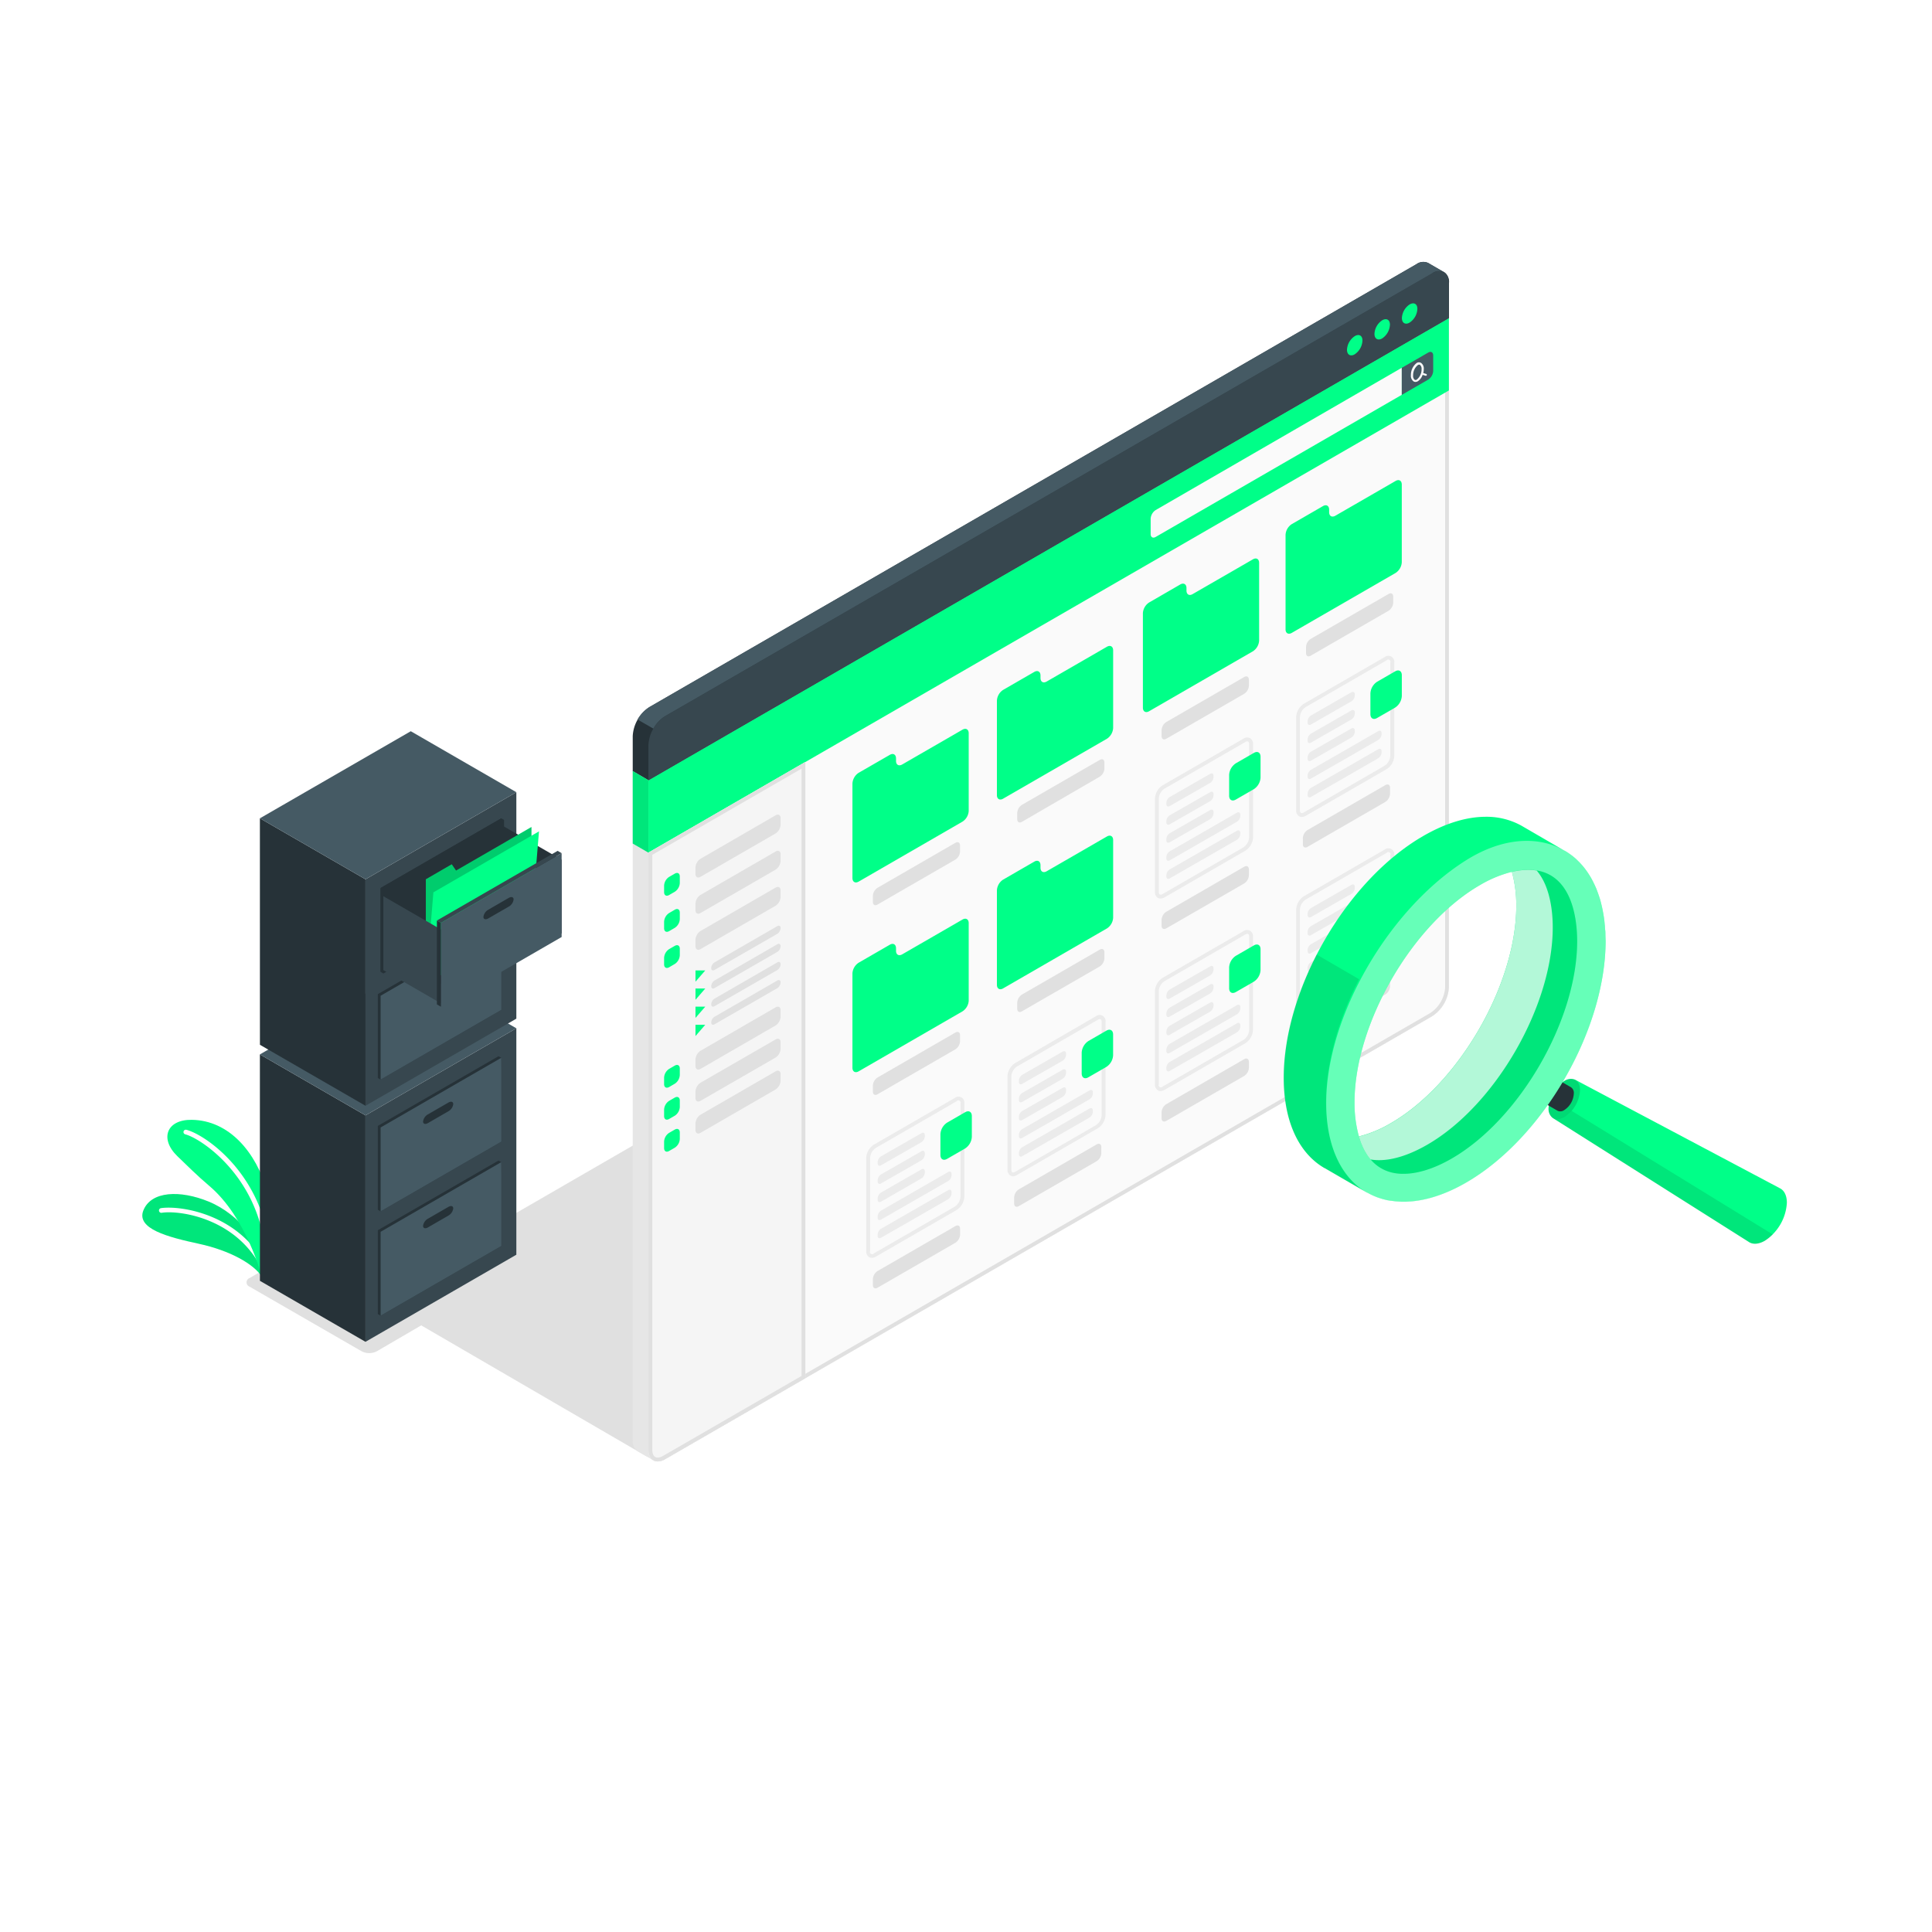 <svg class="animated" id="freepik_stories-file-searching" xmlns="http://www.w3.org/2000/svg" viewBox="0 0 500 500" version="1.1" xmlns:xlink="http://www.w3.org/1999/xlink" xmlns:svgjs="http://svgjs.com/svgjs"><style>svg#freepik_stories-file-searching:not(.animated) .animable {opacity: 0;}svg#freepik_stories-file-searching.animated #freepik--Shadow--inject-10 {animation: 1s 1 forwards cubic-bezier(.36,-0.01,.5,1.38) slideUp;animation-delay: 0s;}svg#freepik_stories-file-searching.animated #freepik--Plants--inject-10 {animation: 1s 1 forwards cubic-bezier(.36,-0.01,.5,1.38) slideDown;animation-delay: 0s;}svg#freepik_stories-file-searching.animated #freepik--Cabinet--inject-10 {animation: 1s 1 forwards cubic-bezier(.36,-0.01,.5,1.38) slideDown,3s Infinite  linear wind;animation-delay: 0s,1s;}svg#freepik_stories-file-searching.animated #freepik--Window--inject-10 {animation: 1s 1 forwards cubic-bezier(.36,-0.01,.5,1.38) slideUp,3s Infinite  linear wind;animation-delay: 0s,1s;}svg#freepik_stories-file-searching.animated #freepik--magnifying-glass--inject-10 {animation: 1s 1 forwards cubic-bezier(.36,-0.01,.5,1.38) slideUp,1.5s Infinite  linear floating;animation-delay: 0s,1s;}            @keyframes slideUp {                0% {                    opacity: 0;                    transform: translateY(30px);                }                100% {                    opacity: 1;                    transform: inherit;                }            }                    @keyframes slideDown {                0% {                    opacity: 0;                    transform: translateY(-30px);                }                100% {                    opacity: 1;                    transform: translateY(0);                }            }                    @keyframes wind {                0% {                    transform: rotate( 0deg );                }                25% {                    transform: rotate( 1deg );                }                75% {                    transform: rotate( -1deg );                }            }                    @keyframes floating {                0% {                    opacity: 1;                    transform: translateY(0px);                }                50% {                    transform: translateY(-10px);                }                100% {                    opacity: 1;                    transform: translateY(0px);                }            }        .animator-hidden { display: none; }</style><g id="freepik--Floor--inject-10" class="animable animator-hidden" style="transform-origin: 257.17px 310.54px;"><ellipse id="freepik--floor--inject-10" cx="257.17" cy="310.54" rx="223.22" ry="119.25" style="fill: rgb(245, 245, 245); transform-origin: 257.17px 310.54px;" class="animable"></ellipse></g><g id="freepik--Shadow--inject-10" class="animable" style="transform-origin: 140.179px 321.445px;"><polygon id="freepik--shadow--inject-10" points="167.34 376.92 96.17 335.54 216.55 265.97 167.34 376.92" style="fill: rgb(224, 224, 224); transform-origin: 156.36px 321.445px;" class="animable"></polygon><path id="freepik--shadow--inject-10" d="M64.61,333l29,16.72a4.3,4.3,0,0,0,3.89,0l40-23.34a1.18,1.18,0,0,0,0-2.24l-29-16.73a4.3,4.3,0,0,0-3.89,0l-40,23.34A1.19,1.19,0,0,0,64.61,333Z" style="fill: rgb(224, 224, 224); transform-origin: 101.058px 328.565px;" class="animable"></path></g><g id="freepik--Plants--inject-10" class="animable" style="transform-origin: 53.578px 310.104px;"><g id="freepik--plants--inject-10" class="animable" style="transform-origin: 53.578px 310.104px;"><path d="M67.75,330.4c-2-3.22-8.17-6.76-16.27-8.51S35.24,318,37.1,313.27c2-5.07,9.54-5.32,16.91-2.3,8.05,3.3,14,11.46,14.11,16.6Z" style="fill: #00FF88; transform-origin: 52.476px 319.705px;" id="elv73su9b9w1" class="animable"></path><g id="elwr73b931cya"><g style="opacity: 0.1; transform-origin: 52.476px 319.705px;" class="animable" id="elh0v0i4j9e3"><path d="M67.75,330.4c-2-3.22-8.17-6.76-16.27-8.51S35.24,318,37.1,313.27c2-5.07,9.54-5.32,16.91-2.3,8.05,3.3,14,11.46,14.11,16.6Z" id="ele81d4f9nm7" class="animable" style="transform-origin: 52.476px 319.705px;"></path></g></g><path d="M68.38,328.94a.6.6,0,0,1-.54-.35c-6.43-13.3-21.34-15.45-26-14.72a.61.61,0,0,1-.69-.51.6.6,0,0,1,.5-.69c4.94-.76,20.59,1.47,27.32,15.4a.61.61,0,0,1-.28.81A.66.66,0,0,1,68.38,328.94Z" style="fill: rgb(255, 255, 255); transform-origin: 55.086px 320.74px;" id="elwh6k3zaqmci" class="animable"></path><path d="M67.75,330.4s-3.87-15.33-13.68-23.57c-2.91-2.45-6-5.52-8.19-7.63-4.66-4.54-2.71-9.49,3.74-9.39,9.6.13,16.62,8.21,19.66,18.78S67.75,330.4,67.75,330.4Z" style="fill: #00FF88; transform-origin: 56.819px 310.104px;" id="el5pt0rljrafe" class="animable"></path><path d="M69.28,324.45a.61.61,0,0,1-.61-.55c-1.8-19.5-16.68-29.3-20.73-30.34a.6.6,0,0,1,.3-1.17c4.92,1.26,19.79,11.43,21.64,31.4a.61.61,0,0,1-.55.66Z" style="fill: rgb(255, 255, 255); transform-origin: 58.685px 308.411px;" id="elhrjtzjgiqp" class="animable"></path></g></g><g id="freepik--Cabinet--inject-10" class="animable animator-active" style="transform-origin: 106.305px 268.25px;"><g id="freepik--cabinet--inject-10" class="animable" style="transform-origin: 100.445px 298.8px;"><polygon points="94.59 347.26 67.27 331.48 67.26 272.88 94.59 288.66 94.59 347.26" style="fill: rgb(38, 50, 56); transform-origin: 80.925px 310.07px;" id="elimyr4t4mx0g" class="animable"></polygon><polygon points="94.59 288.66 133.63 266.12 133.63 324.72 94.59 347.26 94.59 288.66" style="fill: rgb(55, 71, 79); transform-origin: 114.11px 306.69px;" id="el8mx4fq13eg6" class="animable"></polygon><polygon points="133.63 266.12 94.59 288.66 67.26 272.88 106.31 250.34 133.63 266.12" style="fill: rgb(69, 90, 100); transform-origin: 100.445px 269.5px;" id="el79huqsbbfsa" class="animable"></polygon><path d="M111.46,287.94l5.31-3.07c.69-.4,1.25-.22,1.25.41a2.48,2.48,0,0,1-1.25,1.84l-5.31,3.07c-.69.4-1.25.22-1.25-.41A2.48,2.48,0,0,1,111.46,287.94Z" style="fill: rgb(38, 50, 56); transform-origin: 114.115px 287.53px;" id="elz4yqmm8qe7f" class="animable"></path><polygon points="97.78 318.38 129.01 300.35 129.73 300.76 129.01 322.05 129.73 322.47 98.5 340.5 97.78 340.08 97.78 318.38" style="fill: rgb(38, 50, 56); transform-origin: 113.755px 320.425px;" id="el5lnsk4p7igf" class="animable"></polygon><polygon points="98.5 318.79 129.73 300.76 129.73 322.47 98.5 340.5 98.5 318.79" style="fill: rgb(69, 90, 100); transform-origin: 114.115px 320.63px;" id="elecm1ag9zjln" class="animable"></polygon><path d="M110.74,315.4l5.31-3.06c.69-.4,1.25-.22,1.25.4a2.49,2.49,0,0,1-1.25,1.85l-5.31,3.07c-.69.4-1.25.21-1.25-.41A2.51,2.51,0,0,1,110.74,315.4Z" style="fill: rgb(38, 50, 56); transform-origin: 113.395px 314.999px;" id="el74dp1r85s9" class="animable"></path><polygon points="97.78 291.38 129.01 273.35 129.73 273.76 129.01 295.05 129.73 295.47 98.5 313.5 97.78 313.08 97.78 291.38" style="fill: rgb(38, 50, 56); transform-origin: 113.755px 293.425px;" id="ellnwkrqoogsg" class="animable"></polygon><polygon points="98.5 291.79 129.73 273.76 129.73 295.47 98.5 313.5 98.5 291.79" style="fill: rgb(69, 90, 100); transform-origin: 114.115px 293.63px;" id="el5qgswcl4oh" class="animable"></polygon><path d="M110.74,288.4l5.31-3.06c.69-.4,1.25-.22,1.25.4a2.49,2.49,0,0,1-1.25,1.85l-5.31,3.07c-.69.4-1.25.21-1.25-.41A2.51,2.51,0,0,1,110.74,288.4Z" style="fill: rgb(38, 50, 56); transform-origin: 113.395px 287.999px;" id="eljs4fkuv60pb" class="animable"></path></g><g id="freepik--cabinet--inject-10" class="animable" style="transform-origin: 106.305px 237.705px;"><polygon points="94.59 286.17 67.27 270.39 67.26 211.78 94.59 227.56 94.59 286.17" style="fill: rgb(38, 50, 56); transform-origin: 80.925px 248.975px;" id="el7rxxwybubns" class="animable"></polygon><polygon points="94.59 227.56 133.63 205.02 133.63 263.63 94.59 286.17 94.59 227.56" style="fill: rgb(55, 71, 79); transform-origin: 114.11px 245.595px;" id="elhhg91jre6y" class="animable"></polygon><polygon points="133.63 205.02 94.59 227.56 67.26 211.78 106.31 189.24 133.63 205.02" style="fill: rgb(69, 90, 100); transform-origin: 100.445px 208.4px;" id="ellmxcqrrs1w" class="animable"></polygon><polygon points="98.5 229.81 129.73 211.78 130.45 212.2 130.45 233.9 99.22 251.94 98.5 251.52 98.5 229.81" style="fill: rgb(38, 50, 56); transform-origin: 114.475px 231.86px;" id="elqysq430d5yg" class="animable"></polygon><path d="M111.46,226.84l5.31-3.07c.69-.4,1.25-.21,1.25.41a2.51,2.51,0,0,1-1.25,1.85l-5.31,3.06c-.69.4-1.25.22-1.25-.4A2.49,2.49,0,0,1,111.46,226.84Z" style="fill: rgb(38, 50, 56); transform-origin: 114.115px 226.431px;" id="el0752vagm71qa" class="animable"></path><polygon points="97.78 257.28 129.01 239.25 129.01 260.96 129.73 261.37 98.5 279.4 97.78 278.99 97.78 257.28" style="fill: rgb(38, 50, 56); transform-origin: 113.755px 259.325px;" id="elb5ncw2600y5" class="animable"></polygon><polygon points="98.5 257.7 129.73 239.66 129.73 261.37 98.5 279.4 98.5 257.7" style="fill: rgb(69, 90, 100); transform-origin: 114.115px 259.53px;" id="elq63oosd005" class="animable"></polygon><path d="M110.74,254.31l5.31-3.07c.69-.4,1.25-.22,1.25.41a2.48,2.48,0,0,1-1.25,1.84l-5.31,3.07c-.69.4-1.25.22-1.25-.41A2.48,2.48,0,0,1,110.74,254.31Z" style="fill: rgb(38, 50, 56); transform-origin: 113.395px 253.9px;" id="el9g2bmhau2dh" class="animable"></path><polygon points="98.5 229.81 129.73 211.78 129.73 233.49 98.5 251.52 98.5 229.81" style="fill: rgb(38, 50, 56); transform-origin: 114.115px 231.65px;" id="ely8k8ogcuq2o" class="animable"></polygon><polygon points="145.35 222.5 128.25 212.64 128.25 231.76 145.35 241.63 145.35 222.5" style="fill: rgb(38, 50, 56); transform-origin: 136.8px 227.135px;" id="elavws2bqp7tm" class="animable"></polygon><polygon points="110.21 254.61 110.21 227.56 116.91 223.68 118.02 225.31 137.54 214.03 137.54 238.83 110.21 254.61" style="fill: #00FF88; transform-origin: 123.875px 234.32px;" id="elfl0ymqsnw88" class="animable"></polygon><g id="elmnhdpsjkf5"><g style="opacity: 0.2; transform-origin: 123.875px 234.32px;" class="animable" id="el6pju474q90h"><polygon points="110.21 254.61 110.21 227.56 116.91 223.68 118.02 225.31 137.54 214.03 137.54 238.83 110.21 254.61" id="elbbtfucvw0q4" class="animable" style="transform-origin: 123.875px 234.32px;"></polygon></g></g><polygon points="110.21 254.61 112.16 230.94 139.49 215.16 137.54 238.83 110.21 254.61" style="fill: #00FF88; transform-origin: 124.85px 234.885px;" id="elhqo3vghqvgi" class="animable"></polygon><polygon points="114.11 240.54 99.21 231.94 99.21 251.06 114.11 259.66 114.11 240.54" style="fill: rgb(55, 71, 79); transform-origin: 106.66px 245.8px;" id="el2ugi0fmgfrh" class="animable"></polygon><polygon points="114.11 238.83 145.35 220.8 145.35 242.5 114.11 260.54 114.11 238.83" style="fill: rgb(69, 90, 100); transform-origin: 129.73px 240.67px;" id="el7q0u9meazfx" class="animable"></polygon><path d="M126.36,235.44l5.31-3.07c.69-.4,1.25-.21,1.25.41a2.51,2.51,0,0,1-1.25,1.85l-5.31,3.06c-.69.4-1.25.22-1.25-.4A2.51,2.51,0,0,1,126.36,235.44Z" style="fill: rgb(38, 50, 56); transform-origin: 129.015px 235.031px;" id="elor0z5k29hr" class="animable"></path><polygon points="114.11 238.83 113.07 238.23 113.07 259.94 114.11 260.54 114.11 238.83" style="fill: rgb(38, 50, 56); transform-origin: 113.59px 249.385px;" id="elkw4b0boxuzd" class="animable"></polygon><polygon points="113.07 238.23 144.31 220.2 145.35 220.8 114.11 238.83 113.07 238.23" style="fill: rgb(55, 71, 79); transform-origin: 129.21px 229.515px;" id="elxd7ser1lmg" class="animable"></polygon></g></g><g id="freepik--Window--inject-10" class="animable" style="transform-origin: 269.377px 223.001px;"><g id="freepik--window--inject-10" class="animable" style="transform-origin: 269.377px 223.001px;"><path d="M375,82.3l-4.06-2.36L163.75,199.54V372.77a3.06,3.06,0,0,0,1.26,2.8h0l4.06,2.36h0a3.06,3.06,0,0,0,3.07-.3L370.64,263a9.58,9.58,0,0,0,4.33-7.5Z" style="fill: rgb(230, 230, 230); transform-origin: 269.367px 229.075px;" id="elvlq6d8to4w" class="animable"></path><path d="M167.81,375.13c0,2.76,1.93,3.88,4.33,2.5L370.64,263a9.58,9.58,0,0,0,4.33-7.5V82.3L167.81,201.91Z" style="fill: rgb(250, 250, 250); transform-origin: 271.39px 230.26px;" id="elhbxux9zs6ch" class="animable"></path><path d="M374,84V255.52a8.61,8.61,0,0,1-3.83,6.64l-198.5,114.6a3,3,0,0,1-1.44.46c-1.26,0-1.39-1.46-1.39-2.09V202.48L374,84m1-1.73L167.81,201.91V375.13c0,2,1,3.09,2.39,3.09a4,4,0,0,0,1.94-.59L370.64,263a9.58,9.58,0,0,0,4.33-7.5V82.3Z" style="fill: rgb(224, 224, 224); transform-origin: 271.405px 230.245px;" id="el8zw2d9whj1l" class="animable"></path><polygon points="167.81 201.91 167.81 220.66 374.97 101.05 374.97 82.3 167.81 201.91" style="fill: #00FF88; transform-origin: 271.39px 151.48px;" id="eltvhy77304ri" class="animable"></polygon><path d="M297.79,134.21v4c0,.82.59,1.16,1.3.75l63.69-36.78v-7L299.09,132A2.9,2.9,0,0,0,297.79,134.21Z" style="fill: rgb(250, 250, 250); transform-origin: 330.285px 117.157px;" id="elk1q81spu2f9" class="animable"></path><path d="M369.61,91.25c.72-.42,1.3-.08,1.3.75v4a2.86,2.86,0,0,1-1.3,2.25l-6.83,3.94v-7Z" style="fill: rgb(69, 90, 100); transform-origin: 366.845px 96.63px;" id="elghazosexmpc" class="animable"></path><path d="M369.11,96.78l-.77-.24a4.06,4.06,0,0,0,.13-1,1.78,1.78,0,0,0-.7-1.62,1.09,1.09,0,0,0-1.11,0,3.89,3.89,0,0,0-1.52,3.17,1.76,1.76,0,0,0,.7,1.62.89.89,0,0,0,.48.13,1.25,1.25,0,0,0,.62-.18,3.16,3.16,0,0,0,1.23-1.65l.77.24H369a.28.28,0,0,0,.27-.19A.29.29,0,0,0,369.11,96.78Zm-2.45,1.46a.51.51,0,0,1-.54.05,1.29,1.29,0,0,1-.41-1.13,3.39,3.39,0,0,1,1.23-2.68.74.74,0,0,1,.35-.11.36.36,0,0,1,.2.06,1.32,1.32,0,0,1,.41,1.13A3.4,3.4,0,0,1,366.66,98.24Z" style="fill: rgb(250, 250, 250); transform-origin: 367.199px 96.304px;" id="ely8morzo0p5q" class="animable"></path><path d="M369.68,68.09a3,3,0,0,0-3.1.28L168.08,183a9.55,9.55,0,0,0-4.33,7.5v9.07l4.06,2.37L375,82.3V73.23a3,3,0,0,0-1.25-2.79C373,70,370.39,68.52,369.68,68.09Z" style="fill: rgb(38, 50, 56); transform-origin: 269.385px 134.862px;" id="eld7p8x1hdzc" class="animable"></path><path d="M167.81,192.84a9.53,9.53,0,0,1,4.33-7.5L370.64,70.73c2.39-1.38,4.33-.26,4.33,2.5V82.3L167.81,201.91Z" style="fill: rgb(55, 71, 79); transform-origin: 271.39px 136.025px;" id="elicxeqc8057" class="animable"></path><path d="M373.76,70.46a3,3,0,0,0-3.12.27l-198.5,114.6a8.83,8.83,0,0,0-3.06,3.23L165,186.21a8.89,8.89,0,0,1,3.07-3.24L366.58,68.36a3,3,0,0,1,3.1-.27c.71.43,3.31,1.92,4,2.34Z" style="fill: rgb(69, 90, 100); transform-origin: 269.38px 128.17px;" id="elfw73xlyzb77" class="animable"></path><path d="M350.6,87a4.49,4.49,0,0,0-2,3.52c0,1.29.91,1.82,2,1.17a4.49,4.49,0,0,0,2-3.52C352.63,86.86,351.72,86.33,350.6,87Z" style="fill: #00FF88; transform-origin: 350.6px 89.339px;" id="elszyj8e6k4ym" class="animable"></path><path d="M357.71,82.89a4.47,4.47,0,0,0-2,3.51c0,1.3.91,1.82,2,1.18a4.51,4.51,0,0,0,2-3.52C359.74,82.76,358.83,82.24,357.71,82.89Z" style="fill: #00FF88; transform-origin: 357.71px 85.232px;" id="elzu7gs8fktv" class="animable"></path><path d="M364.81,78.79a4.49,4.49,0,0,0-2,3.52c0,1.3.91,1.82,2,1.17a4.46,4.46,0,0,0,2-3.52C366.85,78.67,365.94,78.14,364.81,78.79Z" style="fill: #00FF88; transform-origin: 364.811px 81.136px;" id="elaepyfpje7s" class="animable"></path><path d="M172.14,377.63l36.29-20.95V197.2l-40.62,23.46V375.13C167.81,377.89,169.74,379,172.14,377.63Z" style="fill: rgb(245, 245, 245); transform-origin: 188.12px 287.708px;" id="elbk8dll1pq5j" class="animable"></path><path d="M207.43,198.93V356.1l-35.79,20.66a3,3,0,0,1-1.44.46c-1.26,0-1.39-1.46-1.39-2.09V221.23l38.62-22.3m1-1.73-40.62,23.46V375.13c0,2,1,3.09,2.39,3.09a4,4,0,0,0,1.94-.59l36.29-20.95V197.2Z" style="fill: rgb(224, 224, 224); transform-origin: 188.12px 287.71px;" id="el523c7t1geoj" class="animable"></path><path d="M181.29,222.25,200.73,211c.71-.42,1.29-.08,1.29.75v1.69a2.89,2.89,0,0,1-1.29,2.25l-19.44,11.23c-.72.42-1.3.08-1.3-.75V224.5A2.9,2.9,0,0,1,181.29,222.25Z" style="fill: rgb(224, 224, 224); transform-origin: 191.005px 218.96px;" id="el1gzp5m7npph" class="animable"></path><path d="M175.93,226.85v1.69a2.87,2.87,0,0,1-1.3,2.25l-1.46.84c-.72.42-1.3.08-1.3-.75v-1.69a2.87,2.87,0,0,1,1.3-2.25l1.46-.84C175.35,225.68,175.93,226,175.93,226.85Z" style="fill: #00FF88; transform-origin: 173.9px 228.863px;" id="el01v5cxgqvmes" class="animable"></path><path d="M181.29,231.6l19.44-11.23c.71-.42,1.29-.08,1.29.74v1.69a2.91,2.91,0,0,1-1.29,2.26l-19.44,11.23c-.72.41-1.3.08-1.3-.75v-1.69A2.88,2.88,0,0,1,181.29,231.6Z" style="fill: rgb(224, 224, 224); transform-origin: 191.005px 228.328px;" id="el5xlh1mhai69" class="animable"></path><path d="M175.93,236.19v1.69a2.86,2.86,0,0,1-1.3,2.25l-1.46.85c-.72.41-1.3.08-1.3-.75v-1.69a2.86,2.86,0,0,1,1.3-2.25l1.46-.85C175.35,235,175.93,235.36,175.93,236.19Z" style="fill: #00FF88; transform-origin: 173.9px 238.203px;" id="elmfkel2rb6p" class="animable"></path><path d="M181.29,240.94l19.44-11.23c.71-.41,1.29-.08,1.29.75v1.69a2.87,2.87,0,0,1-1.29,2.25l-19.44,11.23c-.72.42-1.3.08-1.3-.74v-1.7A2.91,2.91,0,0,1,181.29,240.94Z" style="fill: rgb(224, 224, 224); transform-origin: 191.005px 237.672px;" id="el1ivbydqrla2" class="animable"></path><path d="M175.93,245.54v1.69a2.86,2.86,0,0,1-1.3,2.25l-1.46.85c-.72.41-1.3.07-1.3-.75v-1.7a2.89,2.89,0,0,1,1.3-2.25l1.46-.84C175.35,244.38,175.93,244.71,175.93,245.54Z" style="fill: #00FF88; transform-origin: 173.9px 247.559px;" id="elque28g8i3p" class="animable"></path><path d="M181.29,271.94l19.44-11.24c.71-.41,1.29-.08,1.29.75v1.69a2.87,2.87,0,0,1-1.29,2.25l-19.44,11.24c-.72.41-1.3.08-1.3-.75v-1.69A2.88,2.88,0,0,1,181.29,271.94Z" style="fill: rgb(224, 224, 224); transform-origin: 191.005px 268.665px;" id="elgo5qf6wsjq" class="animable"></path><path d="M175.93,276.53v1.69a2.86,2.86,0,0,1-1.3,2.25l-1.46.85c-.72.41-1.3.08-1.3-.75v-1.69a2.86,2.86,0,0,1,1.3-2.25l1.46-.85C175.35,275.37,175.93,275.7,175.93,276.53Z" style="fill: #00FF88; transform-origin: 173.9px 278.55px;" id="elsuvorjbhc3" class="animable"></path><path d="M181.29,280.21,200.73,269c.71-.41,1.29-.08,1.29.75v1.69a2.87,2.87,0,0,1-1.29,2.25L181.29,284.9c-.72.42-1.3.08-1.3-.75v-1.69A2.91,2.91,0,0,1,181.29,280.21Z" style="fill: rgb(224, 224, 224); transform-origin: 191.005px 276.952px;" id="elukcrwarqv4a" class="animable"></path><path d="M175.93,284.81v1.69a2.86,2.86,0,0,1-1.3,2.25l-1.46.84c-.72.42-1.3.08-1.3-.75v-1.69a2.89,2.89,0,0,1,1.3-2.25l1.46-.84C175.35,283.65,175.93,284,175.93,284.81Z" style="fill: #00FF88; transform-origin: 173.9px 286.829px;" id="elb67s3qopem" class="animable"></path><path d="M181.29,288.49l19.44-11.23c.71-.42,1.29-.08,1.29.75v1.69a2.89,2.89,0,0,1-1.29,2.25l-19.44,11.23c-.72.42-1.3.08-1.3-.75v-1.69A2.9,2.9,0,0,1,181.29,288.49Z" style="fill: rgb(224, 224, 224); transform-origin: 191.005px 285.22px;" id="el0bk7lszfuiu" class="animable"></path><path d="M175.93,293.09v1.69a2.87,2.87,0,0,1-1.3,2.25l-1.46.84c-.72.42-1.3.08-1.3-.75v-1.69a2.87,2.87,0,0,1,1.3-2.25l1.46-.84C175.35,291.92,175.93,292.26,175.93,293.09Z" style="fill: #00FF88; transform-origin: 173.9px 295.105px;" id="el4erhbzz0frj" class="animable"></path><polygon points="179.99 251.15 179.99 254.06 182.52 251.15 179.99 251.15" style="fill: #00FF88; transform-origin: 181.255px 252.605px;" id="el8p1zfdkqots" class="animable"></polygon><path d="M184.06,250.54c0,.55.38.76.86.48l16.24-9.34a1.91,1.91,0,0,0,.86-1.5c0-.55-.38-.77-.86-.49l-16.24,9.37A1.89,1.89,0,0,0,184.06,250.54Z" style="fill: rgb(224, 224, 224); transform-origin: 193.04px 245.356px;" id="elb44zz9yccaq" class="animable"></path><polygon points="179.99 255.83 179.99 258.75 182.52 255.83 179.99 255.83" style="fill: #00FF88; transform-origin: 181.255px 257.29px;" id="elil0di5t2ass" class="animable"></polygon><path d="M184.06,255.23c0,.54.38.76.86.48l16.24-9.35a1.88,1.88,0,0,0,.86-1.49c0-.55-.38-.77-.86-.49l-16.24,9.37A1.89,1.89,0,0,0,184.06,255.23Z" style="fill: rgb(224, 224, 224); transform-origin: 193.04px 250.045px;" id="el7nguuvhzwk3" class="animable"></path><polygon points="179.99 260.52 179.99 263.44 182.52 260.52 179.99 260.52" style="fill: #00FF88; transform-origin: 181.255px 261.98px;" id="elnn1yfieopg" class="animable"></polygon><path d="M184.06,259.92c0,.54.38.76.86.48l16.24-9.35a1.88,1.88,0,0,0,.86-1.49c0-.55-.38-.77-.86-.49l-16.24,9.37A1.89,1.89,0,0,0,184.06,259.92Z" style="fill: rgb(224, 224, 224); transform-origin: 193.04px 254.735px;" id="ellbwanxhakoh" class="animable"></path><polygon points="179.99 265.21 179.99 268.13 182.52 265.21 179.99 265.21" style="fill: #00FF88; transform-origin: 181.255px 266.67px;" id="eldj2imzlouh" class="animable"></polygon><path d="M184.06,264.61c0,.54.38.76.86.48l16.24-9.35a1.88,1.88,0,0,0,.86-1.49c0-.55-.38-.77-.86-.49l-16.24,9.37A1.89,1.89,0,0,0,184.06,264.61Z" style="fill: rgb(224, 224, 224); transform-origin: 193.04px 259.425px;" id="el64udsae8skm" class="animable"></path><path d="M220.61,202.79v24.44c0,1,.72,1.44,1.61.93l26.87-15.52a3.53,3.53,0,0,0,1.61-2.78V189.77c0-1-.72-1.44-1.61-.93l-15.59,9c-.89.51-1.61.1-1.61-.92v-.64c0-1-.71-1.44-1.6-.93L222.22,200A3.56,3.56,0,0,0,220.61,202.79Z" style="fill: #00FF88; transform-origin: 235.655px 208.5px;" id="el17slguass3r" class="animable"></path><path d="M225.9,231.84v1.57c0,.76.54,1.07,1.2.69l20.16-11.64a2.65,2.65,0,0,0,1.2-2.08v-1.57c0-.76-.54-1.07-1.2-.69L227.1,229.76A2.65,2.65,0,0,0,225.9,231.84Z" style="fill: rgb(224, 224, 224); transform-origin: 237.18px 226.11px;" id="el9cncd4h508t" class="animable"></path><path d="M258,181.34v24.44c0,1,.72,1.43,1.6.92l26.87-15.51a3.56,3.56,0,0,0,1.61-2.78v-20.1c0-1-.72-1.44-1.61-.93l-15.59,9c-.89.51-1.6.09-1.6-.93v-.64c0-1-.72-1.43-1.61-.92l-8.07,4.66A3.55,3.55,0,0,0,258,181.34Z" style="fill: #00FF88; transform-origin: 273.04px 187.041px;" id="elgrhe6d7bo8" class="animable"></path><path d="M263.26,210.39V212c0,.77.54,1.08,1.2.7L284.62,201a2.68,2.68,0,0,0,1.2-2.09v-1.56c0-.77-.54-1.08-1.2-.69L264.46,208.3A2.68,2.68,0,0,0,263.26,210.39Z" style="fill: rgb(224, 224, 224); transform-origin: 274.54px 204.677px;" id="elj2ttanktov" class="animable"></path><path d="M220.61,251.89v24.44c0,1,.72,1.44,1.61.93l26.87-15.52A3.55,3.55,0,0,0,250.7,259v-20.1c0-1-.72-1.43-1.61-.92l-15.59,9c-.89.51-1.61.1-1.61-.92v-.64c0-1-.71-1.44-1.6-.93l-8.07,4.66A3.55,3.55,0,0,0,220.61,251.89Z" style="fill: #00FF88; transform-origin: 235.655px 257.619px;" id="el1yjriruwf6v" class="animable"></path><path d="M225.9,280.94v1.57c0,.76.54,1.07,1.2.69l20.16-11.64a2.67,2.67,0,0,0,1.2-2.08v-1.57c0-.76-.54-1.07-1.2-.69L227.1,278.86A2.65,2.65,0,0,0,225.9,280.94Z" style="fill: rgb(224, 224, 224); transform-origin: 237.18px 275.21px;" id="eld6dte031y0b" class="animable"></path><path d="M258,230.43v24.44c0,1,.72,1.44,1.6.93l26.87-15.52a3.53,3.53,0,0,0,1.61-2.77v-20.1c0-1-.72-1.44-1.61-.93l-15.59,9c-.89.51-1.6.09-1.6-.93v-.64c0-1-.72-1.44-1.61-.92l-8.07,4.66A3.54,3.54,0,0,0,258,230.43Z" style="fill: #00FF88; transform-origin: 273.04px 236.14px;" id="elokc322vssh" class="animable"></path><path d="M263.26,259.49v1.56c0,.77.54,1.08,1.2.69l20.16-11.63a2.68,2.68,0,0,0,1.2-2.09v-1.56c0-.77-.54-1.08-1.2-.7L264.46,257.4A2.68,2.68,0,0,0,263.26,259.49Z" style="fill: rgb(224, 224, 224); transform-origin: 274.54px 253.753px;" id="elmuld9shhf2g" class="animable"></path><path d="M295.78,158.7v24.44c0,1,.72,1.44,1.6.93l26.88-15.52a3.55,3.55,0,0,0,1.6-2.78V145.68c0-1-.72-1.44-1.6-.93l-15.6,9c-.88.52-1.6.1-1.6-.92v-.64c0-1-.72-1.44-1.61-.93l-8.07,4.67A3.54,3.54,0,0,0,295.78,158.7Z" style="fill: #00FF88; transform-origin: 310.82px 164.41px;" id="elhrsvwne92df" class="animable"></path><path d="M300.62,188.93v1.57c0,.76.54,1.07,1.21.69L322,179.55a2.64,2.64,0,0,0,1.21-2.08v-1.56c0-.77-.54-1.08-1.21-.7l-20.15,11.64A2.64,2.64,0,0,0,300.62,188.93Z" style="fill: rgb(224, 224, 224); transform-origin: 311.915px 183.2px;" id="el306gopi5k5g" class="animable"></path><path d="M332.7,138.43v24.44c0,1,.72,1.43,1.61.92l26.87-15.51a3.55,3.55,0,0,0,1.6-2.78V125.4c0-1-.71-1.44-1.6-.93l-15.59,9c-.89.51-1.61.09-1.61-.93v-.64c0-1-.71-1.43-1.6-.92l-8.07,4.66A3.53,3.53,0,0,0,332.7,138.43Z" style="fill: #00FF88; transform-origin: 347.74px 144.131px;" id="el8vr7ntxrhhu" class="animable"></path><path d="M338,167.48V169c0,.77.53,1.08,1.2.7l20.16-11.64a2.68,2.68,0,0,0,1.2-2.08v-1.57c0-.77-.54-1.08-1.2-.69l-20.16,11.63A2.66,2.66,0,0,0,338,167.48Z" style="fill: rgb(224, 224, 224); transform-origin: 349.28px 161.707px;" id="el3smijp5hrix" class="animable"></path><path d="M300.62,238v1.57c0,.76.54,1.07,1.21.69L322,228.63a2.64,2.64,0,0,0,1.21-2.08V225c0-.76-.54-1.07-1.21-.69l-20.15,11.64A2.64,2.64,0,0,0,300.62,238Z" style="fill: rgb(224, 224, 224); transform-origin: 311.915px 232.285px;" id="elb0gyf0bsn2" class="animable"></path><path d="M301.13,203.66,322,191.59c.95-.55,1.73-.1,1.73,1v24.14a3.83,3.83,0,0,1-1.73,3L301.13,231.8c-1,.55-1.73.11-1.73-1V206.66A3.84,3.84,0,0,1,301.13,203.66Z" style="fill: rgb(250, 250, 250); transform-origin: 311.565px 211.696px;" id="elcwkfa76nv7a" class="animable"></path><path d="M300.35,232.54a1.4,1.4,0,0,1-.7-.18,1.7,1.7,0,0,1-.75-1.56V206.66a4.32,4.32,0,0,1,2-3.43l20.91-12.07a1.68,1.68,0,0,1,1.72-.12,1.71,1.71,0,0,1,.76,1.55v24.14a4.32,4.32,0,0,1-2,3.43l-20.91,12.08A2.09,2.09,0,0,1,300.35,232.54Zm22.46-40.68a1,1,0,0,0-.52.17L301.38,204.1a3.3,3.3,0,0,0-1.48,2.56V230.8c0,.35.09.6.25.69a.8.8,0,0,0,.73-.12l20.91-12.07a3.35,3.35,0,0,0,1.48-2.57V192.59a.8.8,0,0,0-.26-.69A.42.42,0,0,0,322.81,191.86Z" style="fill: rgb(235, 235, 235); transform-origin: 311.594px 211.699px;" id="elm2ahquis9lk" class="animable"></path><path d="M324.5,194.85l-4.66,2.69a3.83,3.83,0,0,0-1.74,3v5.38c0,1.11.78,1.56,1.74,1l4.66-2.69a3.83,3.83,0,0,0,1.73-3v-5.38C326.23,194.75,325.45,194.3,324.5,194.85Z" style="fill: #00FF88; transform-origin: 322.165px 200.888px;" id="eldl37na2yay" class="animable"></path><path d="M302.72,206.27l10.48-6c.47-.27.86-.05.86.51v.33a1.94,1.94,0,0,1-.86,1.5l-10.48,6c-.48.28-.87.06-.86-.5v-.34A1.91,1.91,0,0,1,302.72,206.27Z" style="fill: rgb(235, 235, 235); transform-origin: 307.96px 204.443px;" id="elw56mb36jh3j" class="animable"></path><path d="M302.72,211l10.48-6c.47-.28.86-.05.86.5v.33a1.91,1.91,0,0,1-.86,1.5l-10.48,6c-.48.28-.87,0-.86-.5v-.35A1.91,1.91,0,0,1,302.72,211Z" style="fill: rgb(235, 235, 235); transform-origin: 307.96px 209.161px;" id="elajlq8lrdt9n" class="animable"></path><path d="M302.72,215.64l10.48-6c.47-.27.86-.05.86.5v.34a1.94,1.94,0,0,1-.86,1.5l-10.48,6c-.48.28-.87.06-.86-.5v-.34A1.9,1.9,0,0,1,302.72,215.64Z" style="fill: rgb(235, 235, 235); transform-origin: 307.96px 213.813px;" id="elkw3jly9mhsk" class="animable"></path><path d="M302.72,220.32l17.4-10c.48-.27.87,0,.87.5v.34a1.92,1.92,0,0,1-.87,1.5l-17.4,10c-.48.27-.87.05-.86-.5v-.35A1.91,1.91,0,0,1,302.72,220.32Z" style="fill: rgb(235, 235, 235); transform-origin: 311.425px 216.494px;" id="el1ecbjzgcheo" class="animable"></path><path d="M302.72,225l17.4-10c.48-.28.87,0,.87.5v.33a1.91,1.91,0,0,1-.87,1.5l-17.4,10c-.48.28-.87.05-.86-.5v-.34A1.88,1.88,0,0,1,302.72,225Z" style="fill: rgb(235, 235, 235); transform-origin: 311.425px 221.169px;" id="elt704qvr7vsi" class="animable"></path><path d="M337.18,216.91v1.56c0,.77.54,1.08,1.2.7l20.16-11.64a2.66,2.66,0,0,0,1.2-2.09v-1.56c0-.77-.53-1.08-1.2-.7l-20.16,11.64A2.68,2.68,0,0,0,337.18,216.91Z" style="fill: rgb(224, 224, 224); transform-origin: 348.46px 211.175px;" id="elsyxv3owwxq" class="animable"></path><path d="M337.69,182.56l20.9-12.07c1-.56,1.74-.11,1.74,1v24.14a3.85,3.85,0,0,1-1.74,3l-20.9,12.07c-1,.55-1.74.1-1.74-1V185.56A3.82,3.82,0,0,1,337.69,182.56Z" style="fill: rgb(250, 250, 250); transform-origin: 348.14px 190.592px;" id="elqhppmayjy" class="animable"></path><path d="M336.91,211.43a1.4,1.4,0,0,1-.7-.18,1.71,1.71,0,0,1-.76-1.55V185.56a4.32,4.32,0,0,1,2-3.44l20.9-12.07a1.55,1.55,0,0,1,2.49,1.44v24.14a4.31,4.31,0,0,1-2,3.43l-20.9,12.07A2.09,2.09,0,0,1,336.91,211.43Zm1-28.44a3.32,3.32,0,0,0-1.49,2.57V209.7a.8.8,0,0,0,.26.69.78.78,0,0,0,.73-.13l20.9-12.07a3.31,3.31,0,0,0,1.49-2.56V171.49a.58.58,0,0,0-1-.57Z" style="fill: rgb(235, 235, 235); transform-origin: 348.151px 190.575px;" id="elfbta84rcuv" class="animable"></path><path d="M361.05,173.75l-4.66,2.69a3.83,3.83,0,0,0-1.73,3v5.38c0,1.1.78,1.55,1.73,1l4.66-2.69a3.85,3.85,0,0,0,1.74-3v-5.38C362.79,173.64,362,173.19,361.05,173.75Z" style="fill: #00FF88; transform-origin: 358.725px 179.782px;" id="eln7fuh6xm5pe" class="animable"></path><path d="M339.28,185.16l10.47-6c.48-.28.87,0,.87.5V180a1.89,1.89,0,0,1-.87,1.5l-10.47,6c-.48.28-.87.05-.87-.5v-.35A1.92,1.92,0,0,1,339.28,185.16Z" style="fill: rgb(235, 235, 235); transform-origin: 344.515px 183.334px;" id="elu80p0go8u3f" class="animable"></path><path d="M339.28,189.85l10.47-6c.48-.27.87,0,.87.5v.34a1.92,1.92,0,0,1-.87,1.5l-10.47,6c-.48.28-.87.06-.87-.5v-.34A1.91,1.91,0,0,1,339.28,189.85Z" style="fill: rgb(235, 235, 235); transform-origin: 344.515px 188.027px;" id="ele41tg7omwwf" class="animable"></path><path d="M339.28,194.53l10.47-6c.48-.28.87,0,.87.5v.33a1.91,1.91,0,0,1-.87,1.5l-10.47,6c-.48.27-.87.05-.87-.5V196A1.92,1.92,0,0,1,339.28,194.53Z" style="fill: rgb(235, 235, 235); transform-origin: 344.515px 192.697px;" id="ela9ot6jnjqki" class="animable"></path><path d="M339.28,199.22l17.4-10c.48-.28.87-.05.87.5V190a1.92,1.92,0,0,1-.87,1.5l-17.4,10c-.48.28-.87.05-.87-.5v-.34A1.89,1.89,0,0,1,339.28,199.22Z" style="fill: rgb(235, 235, 235); transform-origin: 347.98px 195.36px;" id="eloy9ixvfnjf" class="animable"></path><path d="M339.28,203.9l17.4-10c.48-.27.87-.05.87.5v.34a1.92,1.92,0,0,1-.87,1.5l-17.4,10c-.48.27-.87.05-.87-.5v-.35A1.92,1.92,0,0,1,339.28,203.9Z" style="fill: rgb(235, 235, 235); transform-origin: 347.98px 200.07px;" id="elmtx5huamrm" class="animable"></path><path d="M300.62,287.83v1.57c0,.76.54,1.07,1.21.69L322,278.45a2.64,2.64,0,0,0,1.21-2.08V274.8c0-.76-.54-1.07-1.21-.69l-20.15,11.64A2.64,2.64,0,0,0,300.62,287.83Z" style="fill: rgb(224, 224, 224); transform-origin: 311.915px 282.1px;" id="eltkj509enyv" class="animable"></path><path d="M301.13,253.48,322,241.41c.95-.55,1.73-.1,1.73,1v24.14a3.85,3.85,0,0,1-1.73,3l-20.91,12.07c-1,.55-1.73.11-1.73-1V256.48A3.82,3.82,0,0,1,301.13,253.48Z" style="fill: rgb(250, 250, 250); transform-origin: 311.545px 261.516px;" id="elme65e0xtv7" class="animable"></path><path d="M300.35,282.36a1.4,1.4,0,0,1-.7-.18,1.72,1.72,0,0,1-.75-1.56V256.48a4.32,4.32,0,0,1,2-3.43L321.79,241a1.55,1.55,0,0,1,2.48,1.43v24.14a4.32,4.32,0,0,1-2,3.43l-20.91,12.07A2.11,2.11,0,0,1,300.35,282.36Zm22.46-40.69a1.09,1.09,0,0,0-.52.17l-20.91,12.08a3.29,3.29,0,0,0-1.48,2.56v24.14a.58.58,0,0,0,1,.57l20.91-12.07a3.35,3.35,0,0,0,1.48-2.57V242.41a.8.8,0,0,0-.26-.69A.42.42,0,0,0,322.81,241.67Z" style="fill: rgb(235, 235, 235); transform-origin: 311.589px 261.52px;" id="elqhxwsiz0h2" class="animable"></path><path d="M324.5,244.67l-4.66,2.69a3.83,3.83,0,0,0-1.74,3v5.38c0,1.11.78,1.55,1.74,1l4.66-2.69a3.83,3.83,0,0,0,1.73-3v-5.38C326.23,244.57,325.45,244.12,324.5,244.67Z" style="fill: #00FF88; transform-origin: 322.165px 250.706px;" id="el40h7u5vr5n1" class="animable"></path><path d="M302.72,256.09l10.48-6c.47-.27.86-.05.86.5v.34a1.94,1.94,0,0,1-.86,1.5l-10.48,6c-.48.28-.87.06-.86-.5v-.34A1.9,1.9,0,0,1,302.72,256.09Z" style="fill: rgb(235, 235, 235); transform-origin: 307.96px 254.263px;" id="ele14nppx16zb" class="animable"></path><path d="M302.72,260.77l10.48-6c.47-.28.86-.05.86.5v.33a1.92,1.92,0,0,1-.86,1.5l-10.48,6c-.48.27-.87.05-.86-.5v-.35A1.91,1.91,0,0,1,302.72,260.77Z" style="fill: rgb(235, 235, 235); transform-origin: 307.96px 258.933px;" id="el3evfhjv1g82" class="animable"></path><path d="M302.72,265.46l10.48-6c.47-.27.86-.05.86.5v.34a1.94,1.94,0,0,1-.86,1.5l-10.48,6c-.48.28-.87.05-.86-.5V267A1.88,1.88,0,0,1,302.72,265.46Z" style="fill: rgb(235, 235, 235); transform-origin: 307.96px 263.632px;" id="elaoma1nv0jw" class="animable"></path><path d="M302.72,270.14l17.4-10c.48-.27.87-.05.87.5V261a1.92,1.92,0,0,1-.87,1.5l-17.4,10c-.48.27-.87.05-.86-.5v-.35A1.91,1.91,0,0,1,302.72,270.14Z" style="fill: rgb(235, 235, 235); transform-origin: 311.425px 266.32px;" id="elghf48yjhrw5" class="animable"></path><path d="M302.72,274.83l17.4-10c.48-.28.87-.06.87.5v.33a1.92,1.92,0,0,1-.87,1.5l-17.4,10c-.48.28-.87.05-.86-.5v-.34A1.88,1.88,0,0,1,302.72,274.83Z" style="fill: rgb(235, 235, 235); transform-origin: 311.425px 270.994px;" id="elfsfukebz0xe" class="animable"></path><path d="M337.18,266.72v1.57c0,.77.54,1.08,1.2.69l20.16-11.63a2.66,2.66,0,0,0,1.2-2.09V253.7c0-.77-.53-1.08-1.2-.7l-20.16,11.64A2.68,2.68,0,0,0,337.18,266.72Z" style="fill: rgb(224, 224, 224); transform-origin: 348.46px 260.993px;" id="eljo31xt5zue" class="animable"></path><path d="M337.69,232.38l20.9-12.07c1-.56,1.74-.11,1.74,1v24.13a3.82,3.82,0,0,1-1.74,3l-20.9,12.08c-1,.55-1.74.1-1.74-1V235.38A3.82,3.82,0,0,1,337.69,232.38Z" style="fill: rgb(250, 250, 250); transform-origin: 348.14px 240.412px;" id="elgfcj3oj52n7" class="animable"></path><path d="M336.91,261.25a1.4,1.4,0,0,1-.7-.18,1.71,1.71,0,0,1-.76-1.55V235.38a4.31,4.31,0,0,1,2-3.44l20.9-12.07a1.55,1.55,0,0,1,2.49,1.44v24.13a4.31,4.31,0,0,1-2,3.44L337.94,261A2.09,2.09,0,0,1,336.91,261.25Zm1-28.44a3.32,3.32,0,0,0-1.49,2.57v24.14a.76.76,0,0,0,.26.68.77.77,0,0,0,.73-.12L358.34,248a3.32,3.32,0,0,0,1.49-2.57V221.31a.58.58,0,0,0-1-.57Z" style="fill: rgb(235, 235, 235); transform-origin: 348.15px 240.395px;" id="el93w5n2e0ksm" class="animable"></path><path d="M361.05,223.57l-4.66,2.69a3.83,3.83,0,0,0-1.73,3v5.38c0,1.1.78,1.55,1.73,1l4.66-2.69a3.85,3.85,0,0,0,1.74-3v-5.38C362.79,223.46,362,223,361.05,223.57Z" style="fill: #00FF88; transform-origin: 358.725px 229.6px;" id="elo7bfcj9rwzd" class="animable"></path><path d="M339.28,235l10.47-6c.48-.28.87-.05.87.5v.33a1.91,1.91,0,0,1-.87,1.5l-10.47,6c-.48.27-.87,0-.87-.5v-.35A1.92,1.92,0,0,1,339.28,235Z" style="fill: rgb(235, 235, 235); transform-origin: 344.515px 233.159px;" id="el8k3gijtme2r" class="animable"></path><path d="M339.28,239.67l10.47-6c.48-.27.87,0,.87.5v.34a1.92,1.92,0,0,1-.87,1.5l-10.47,6c-.48.28-.87.05-.87-.5v-.34A1.89,1.89,0,0,1,339.28,239.67Z" style="fill: rgb(235, 235, 235); transform-origin: 344.515px 237.846px;" id="elblv1cp73ht" class="animable"></path><path d="M339.28,244.35l10.47-6c.48-.28.87-.06.87.5v.33a1.92,1.92,0,0,1-.87,1.5l-10.47,6c-.48.27-.87.05-.87-.5v-.35A1.92,1.92,0,0,1,339.28,244.35Z" style="fill: rgb(235, 235, 235); transform-origin: 344.515px 242.512px;" id="el1qtgp7i7z2b" class="animable"></path><path d="M339.28,249l17.4-10c.48-.28.87-.06.87.5v.33a1.92,1.92,0,0,1-.87,1.5l-17.4,10c-.48.28-.87.05-.87-.5v-.34A1.89,1.89,0,0,1,339.28,249Z" style="fill: rgb(235, 235, 235); transform-origin: 347.98px 245.164px;" id="elsf1c49yjrs" class="animable"></path><path d="M339.28,253.72l17.4-10c.48-.28.87-.05.87.5v.33a1.89,1.89,0,0,1-.87,1.5l-17.4,10c-.48.27-.87.05-.87-.5v-.35A1.92,1.92,0,0,1,339.28,253.72Z" style="fill: rgb(235, 235, 235); transform-origin: 347.98px 249.883px;" id="elivgb852695" class="animable"></path><path d="M225.9,331v1.56c0,.77.54,1.08,1.21.7l20.15-11.64a2.65,2.65,0,0,0,1.21-2.08V318c0-.77-.54-1.08-1.21-.69l-20.15,11.63A2.67,2.67,0,0,0,225.9,331Z" style="fill: rgb(224, 224, 224); transform-origin: 237.185px 325.282px;" id="elar830mkcvyk" class="animable"></path><path d="M226.41,296.65l20.91-12.07c1-.55,1.73-.11,1.73,1v24.14a3.86,3.86,0,0,1-1.73,3l-20.91,12.07c-1,.55-1.73.1-1.73-1V299.65A3.81,3.81,0,0,1,226.41,296.65Z" style="fill: rgb(250, 250, 250); transform-origin: 236.865px 304.684px;" id="el3d92lzibyk6" class="animable"></path><path d="M225.63,325.52a1.4,1.4,0,0,1-.7-.18,1.7,1.7,0,0,1-.75-1.55V299.65a4.32,4.32,0,0,1,2-3.43l20.91-12.07a1.54,1.54,0,0,1,2.48,1.43v24.14a4.32,4.32,0,0,1-2,3.43l-20.91,12.07A2.09,2.09,0,0,1,225.63,325.52Zm.78-28.87.25.43a3.32,3.32,0,0,0-1.48,2.57v24.14a.58.58,0,0,0,1,.57l20.91-12.08a3.33,3.33,0,0,0,1.48-2.56V285.58a.58.58,0,0,0-1-.57l-20.91,12.07Z" style="fill: rgb(235, 235, 235); transform-origin: 236.88px 304.669px;" id="elu8rfs8nbhfj" class="animable"></path><path d="M249.78,287.84l-4.66,2.69a3.82,3.82,0,0,0-1.74,3v5.38c0,1.1.78,1.55,1.74,1l4.66-2.69a3.85,3.85,0,0,0,1.73-3v-5.38C251.51,287.73,250.73,287.29,249.78,287.84Z" style="fill: #00FF88; transform-origin: 247.445px 293.874px;" id="elg33zubtfwu" class="animable"></path><path d="M228,299.26l10.48-6c.47-.28.86-.05.86.5v.33a1.91,1.91,0,0,1-.86,1.5l-10.48,6c-.48.28-.86,0-.86-.5v-.34A1.88,1.88,0,0,1,228,299.26Z" style="fill: rgb(235, 235, 235); transform-origin: 233.24px 297.421px;" id="el8z1f47du5vn" class="animable"></path><path d="M228,303.94l10.48-6c.47-.27.86-.05.86.51v.33a1.94,1.94,0,0,1-.86,1.5l-10.48,6c-.48.27-.86,0-.86-.5v-.35A1.91,1.91,0,0,1,228,303.94Z" style="fill: rgb(235, 235, 235); transform-origin: 233.24px 302.106px;" id="el1plzmo93scc" class="animable"></path><path d="M228,308.63l10.48-6c.47-.28.86-.05.86.5v.33a1.91,1.91,0,0,1-.86,1.5L228,311c-.48.28-.86,0-.86-.5v-.35A1.88,1.88,0,0,1,228,308.63Z" style="fill: rgb(235, 235, 235); transform-origin: 233.24px 306.811px;" id="elqbidj3l9df" class="animable"></path><path d="M228,313.31l17.4-10c.48-.28.87,0,.87.5v.33a1.89,1.89,0,0,1-.87,1.5l-17.4,10c-.48.28-.86.06-.86-.5v-.34A1.91,1.91,0,0,1,228,313.31Z" style="fill: rgb(235, 235, 235); transform-origin: 236.705px 309.48px;" id="eloou6uyd7xf" class="animable"></path><path d="M228,318l17.4-10c.48-.27.87,0,.87.5v.34a1.92,1.92,0,0,1-.87,1.5l-17.4,10c-.48.27-.86.05-.86-.5v-.35A1.91,1.91,0,0,1,228,318Z" style="fill: rgb(235, 235, 235); transform-origin: 236.705px 314.174px;" id="eliqqx7mwg1j" class="animable"></path><path d="M262.46,309.89v1.57c0,.76.54,1.08,1.2.69l20.16-11.64a2.62,2.62,0,0,0,1.2-2.08v-1.56c0-.77-.53-1.08-1.2-.7l-20.16,11.64A2.67,2.67,0,0,0,262.46,309.89Z" style="fill: rgb(224, 224, 224); transform-origin: 273.74px 304.162px;" id="el4ltpsse0q19" class="animable"></path><path d="M263,275.54l20.9-12.07c1-.55,1.74-.1,1.74,1v24.14a3.82,3.82,0,0,1-1.74,3L263,303.68c-1,.56-1.74.11-1.74-1V278.54A3.85,3.85,0,0,1,263,275.54Z" style="fill: rgb(250, 250, 250); transform-origin: 273.45px 283.578px;" id="el5ylxeuu2hvm" class="animable"></path><path d="M262.19,304.42a1.4,1.4,0,0,1-.7-.18,1.73,1.73,0,0,1-.76-1.56V278.54a4.33,4.33,0,0,1,2-3.43L283.62,263a1.55,1.55,0,0,1,2.49,1.43v24.14a4.29,4.29,0,0,1-2,3.43l-20.9,12.08A2.09,2.09,0,0,1,262.19,304.42Zm22.46-40.68a1,1,0,0,0-.53.17L263.22,276a3.31,3.31,0,0,0-1.49,2.56v24.14a.77.77,0,0,0,.26.69.8.8,0,0,0,.73-.12l20.9-12.07a3.33,3.33,0,0,0,1.49-2.57V264.47a.8.8,0,0,0-.26-.69A.45.45,0,0,0,284.65,263.74Z" style="fill: rgb(235, 235, 235); transform-origin: 273.425px 283.546px;" id="elcjcz8cd2elt" class="animable"></path><path d="M286.33,266.73l-4.66,2.69a3.86,3.86,0,0,0-1.73,3v5.38c0,1.11.78,1.56,1.73,1l4.66-2.69a3.82,3.82,0,0,0,1.74-3v-5.38C288.07,266.63,287.29,266.18,286.33,266.73Z" style="fill: #00FF88; transform-origin: 284.005px 272.768px;" id="els1xqlenmt4b" class="animable"></path><path d="M264.56,278.15l10.47-6c.48-.27.87-.05.87.51V273a1.92,1.92,0,0,1-.87,1.5l-10.47,6c-.48.27-.87.05-.87-.51v-.34A1.92,1.92,0,0,1,264.56,278.15Z" style="fill: rgb(235, 235, 235); transform-origin: 269.795px 276.325px;" id="elzaymvp843c" class="animable"></path><path d="M264.56,282.84l10.47-6c.48-.28.87-.05.87.5v.33a1.89,1.89,0,0,1-.87,1.5l-10.47,6c-.48.28-.87.05-.87-.5v-.35A1.89,1.89,0,0,1,264.56,282.84Z" style="fill: rgb(235, 235, 235); transform-origin: 269.795px 281.005px;" id="elrwvs27314f" class="animable"></path><path d="M264.56,287.52l10.47-6c.48-.27.87-.05.87.5v.34a1.92,1.92,0,0,1-.87,1.5l-10.47,6c-.48.28-.87.06-.87-.5V289A1.92,1.92,0,0,1,264.56,287.52Z" style="fill: rgb(235, 235, 235); transform-origin: 269.795px 285.693px;" id="elx3vyl087kdo" class="animable"></path><path d="M264.56,292.2l17.4-10c.48-.27.87-.05.87.5V283a1.92,1.92,0,0,1-.87,1.5l-17.4,10c-.48.27-.87.05-.87-.5v-.35A1.92,1.92,0,0,1,264.56,292.2Z" style="fill: rgb(235, 235, 235); transform-origin: 273.26px 288.35px;" id="el0a49miun2p9s" class="animable"></path><path d="M264.56,296.89l17.4-10c.48-.28.87-.05.87.5v.33a1.91,1.91,0,0,1-.87,1.5l-17.4,10c-.48.28-.87,0-.87-.5v-.34A1.89,1.89,0,0,1,264.56,296.89Z" style="fill: rgb(235, 235, 235); transform-origin: 273.26px 293.051px;" id="elmg16m6eixb" class="animable"></path><polygon points="167.81 201.91 163.75 199.54 163.75 218.31 167.81 220.66 167.81 201.91" style="fill: #00FF88; transform-origin: 165.78px 210.1px;" id="elvt11m9ne8j" class="animable"></polygon><g id="elqvta8d8y2xs"><polygon points="167.81 201.91 163.75 199.54 163.75 218.31 167.81 220.66 167.81 201.91" style="opacity: 0.1; transform-origin: 165.78px 210.1px;" class="animable" id="elw0cpyvznbj"></polygon></g></g></g><g id="freepik--magnifying-glass--inject-10" class="animable" style="transform-origin: 397.31px 266.646px;"><g id="freepik--magnifying-glass--inject-10" class="animable" style="transform-origin: 397.31px 266.646px;"><path d="M407.73,279.47h0a2.9,2.9,0,0,0-2.88.28,9,9,0,0,0-4.08,7,2.88,2.88,0,0,0,1.18,2.64h0l50.62,32h0c1,.7,2.51.66,4.16-.29a12.55,12.55,0,0,0,5.71-9.83c0-1.9-.7-3.21-1.82-3.76h0Z" style="fill: #00FF88; transform-origin: 431.597px 300.541px;" id="elaefcxcn6l4" class="animable"></path><g id="el2lfkcnf0vpi"><path d="M400.77,286.79c0,2.59,1.81,3.65,4.06,2.36a9,9,0,0,0,4.08-7c0-2.59-1.81-3.65-4.06-2.36A9,9,0,0,0,400.77,286.79Z" style="opacity: 0.15; transform-origin: 404.84px 284.47px;" class="animable" id="eld8uwjv124nl"></path></g><path d="M389.57,272.74A5.43,5.43,0,0,0,387.1,277a1.74,1.74,0,0,0,.71,1.59h0l15.28,8.87h0a1.71,1.71,0,0,0,1.73-.17A5.4,5.4,0,0,0,407.3,283a1.72,1.72,0,0,0-.71-1.6l-15.28-8.87h0A1.73,1.73,0,0,0,389.57,272.74Z" style="fill: rgb(38, 50, 56); transform-origin: 397.201px 280.003px;" id="elgqwrxc9z2ue" class="animable"></path><g id="elfaaqslq21io"><path d="M406.74,287.49l52.08,32a10,10,0,0,1-2.08,1.65c-1.65.95-3.13,1-4.17.29h0l-50.61-32a2.85,2.85,0,0,0,2.87-.28A7.41,7.41,0,0,0,406.74,287.49Z" style="opacity: 0.1; transform-origin: 430.39px 304.702px;" class="animable" id="el2p9xizfyj28"></path></g><path d="M415.48,241.93c0-.43,0-.84-.06-1.26s-.05-.83-.1-1.24-.05-.54-.08-.81c-.07-.72-.18-1.42-.29-2.09-.06-.3-.11-.62-.17-.92s-.12-.57-.18-.86c-.18-.77-.36-1.53-.58-2.25-.12-.34-.22-.69-.34-1a1.42,1.42,0,0,1-.05-.16c-.13-.34-.24-.66-.37-1a11.68,11.68,0,0,0-.46-1.08,7.76,7.76,0,0,0-.37-.77,3,3,0,0,0-.27-.54c-.1-.22-.22-.44-.34-.65l-.09-.15c-.1-.19-.22-.37-.33-.56s-.16-.24-.23-.36a20,20,0,0,0-1.8-2.4c-.12-.12-.23-.25-.34-.37s-.19-.2-.28-.3l-.37-.36a11.08,11.08,0,0,0-1.09-1,5.79,5.79,0,0,0-.55-.43c-.19-.15-.38-.29-.58-.42a9.29,9.29,0,0,0-.93-.61l-.25-.16-.05,0h0l-11-6.39h0l-.08-.05a18.65,18.65,0,0,0-9.32-2.36c-4.86,0-10.34,1.6-16.15,4.95-20,11.52-36.14,39.54-36.14,62.6,0,11.49,4,19.57,10.52,23.36l.06,0h0l11,6.38h0l.06,0h0l.18.1c.29.16.57.31.86.45s.72.33,1.09.48.66.26,1,.36a3.68,3.68,0,0,0,.54.16,3.08,3.08,0,0,0,.57.17l.59.15a3.29,3.29,0,0,0,.43.09l.78.14.18,0,.94.12c5.39.57,11.65-.95,18.35-4.81,20-11.53,36.14-39.56,36.14-62.6C415.51,243,415.5,242.48,415.48,241.93Zm-24.21-16.3a32.35,32.35,0,0,1,1.14,8.8c0,20.33-14.88,46.09-32.48,56.25a31.41,31.41,0,0,1-8.24,3.43,32.37,32.37,0,0,1-1.14-8.81c0-20.33,14.87-46.09,32.48-56.25A31.22,31.22,0,0,1,391.27,225.63Z" style="fill: #00FF88; transform-origin: 373.885px 261.192px;" id="el24pdjcwqu7p" class="animable"></path><g id="elb4ugyoqq3nu"><path d="M353.3,308.42l-10.6-6.14c-6.5-3.8-10.52-11.89-10.52-23.36,0-10.28,3.22-21.54,8.55-31.89l11,6.39c-5.34,10.34-8.56,21.61-8.56,31.89C343.21,296.55,347,304.52,353.3,308.42Z" style="opacity: 0.1; transform-origin: 342.74px 277.725px;" class="animable" id="elihxj67adazn"></path></g><g id="elte0wux775o8"><path d="M415.48,241.93c0-.43,0-.84-.06-1.26s-.05-.83-.1-1.24-.05-.54-.08-.81c-.07-.72-.18-1.42-.29-2.09-.06-.3-.11-.62-.17-.92s-.12-.57-.18-.86c-.18-.77-.36-1.53-.58-2.25-.12-.34-.22-.69-.34-1a1.42,1.42,0,0,1-.05-.16c-.13-.34-.24-.66-.37-1a11.68,11.68,0,0,0-.46-1.08,7.76,7.76,0,0,0-.37-.77,3,3,0,0,0-.27-.54c-.1-.22-.22-.44-.34-.65l-.09-.15c-.1-.19-.22-.37-.33-.56s-.16-.24-.23-.36a20,20,0,0,0-1.8-2.4c-.12-.12-.23-.25-.34-.37s-.19-.2-.28-.3l-.37-.36a11.08,11.08,0,0,0-1.09-1,5.79,5.79,0,0,0-.55-.43c-.19-.15-.38-.29-.58-.42a9.29,9.29,0,0,0-.93-.61c-6.56-4-16-3.9-25.86,2.33-19.81,12.48-36.05,40.15-36.15,62.6-.05,11.68,4.14,19.83,10.83,23.54.29.16.57.31.86.45s.72.33,1.09.48.66.26,1,.36a3.68,3.68,0,0,0,.54.16,3.08,3.08,0,0,0,.57.17l.59.15a3.29,3.29,0,0,0,.43.09l.78.14.18,0,.94.12c5.39.57,11.65-.95,18.35-4.81,20-11.53,36.14-39.56,36.14-62.6C415.51,243,415.5,242.48,415.48,241.93Zm-39.78,57.9c-4.48,2.59-8.79,3.95-12.48,3.95-6.92,0-10.1-4.72-11.53-9.67a32.37,32.37,0,0,1-1.14-8.81c0-20.33,14.87-46.09,32.48-56.25a31.22,31.22,0,0,1,8.24-3.42,18.49,18.49,0,0,1,4.24-.53c11.44,0,12.66,12.92,12.66,18.48C408.17,263.91,393.31,289.67,375.7,299.83Z" style="fill: rgb(255, 255, 255); opacity: 0.4; transform-origin: 379.37px 264.33px;" class="animable" id="elb5gn04pwqzv"></path></g><g id="elwifucyi207o"><path d="M408.17,243.58c0,20.32-14.86,46.09-32.47,56.25-4.48,2.59-8.79,3.95-12.47,3.95a10.61,10.61,0,0,1-8.51-3.73h0c-.18-.21-.35-.43-.52-.65s-.33-.45-.47-.69a5.33,5.33,0,0,1-.31-.51c-.07-.11-.14-.22-.2-.33s-.14-.28-.22-.42-.13-.26-.19-.39-.13-.26-.19-.4l-.3-.72c-.12-.3-.23-.6-.33-.91s-.21-.61-.29-.92a31.41,31.41,0,0,0,8.24-3.43c17.6-10.16,32.48-35.92,32.48-56.25a32.35,32.35,0,0,0-1.14-8.8,18.49,18.49,0,0,1,4.24-.53,14.84,14.84,0,0,1,1.67.1l.52.08h0C407.1,226.84,408.17,238.4,408.17,243.58Z" style="opacity: 0.1; transform-origin: 379.935px 264.444px;" class="animable" id="el2izcri1r6r1"></path></g><g id="eldohtk7seer4"><path d="M401.85,240c0,20.33-14.86,46.09-32.47,56.25-4.48,2.59-8.79,4-12.48,4a12.78,12.78,0,0,1-2.19-.18c-.18-.21-.35-.43-.52-.65s-.33-.45-.47-.69a5.33,5.33,0,0,1-.31-.51c-.07-.11-.14-.22-.2-.33s-.14-.28-.22-.42-.13-.26-.19-.39-.13-.26-.19-.4l-.3-.72c-.12-.3-.23-.6-.33-.91s-.21-.61-.29-.92a31.41,31.41,0,0,0,8.24-3.43c17.6-10.16,32.48-35.92,32.48-56.25a32.35,32.35,0,0,0-1.14-8.8,18.49,18.49,0,0,1,4.24-.53,14.84,14.84,0,0,1,1.67.1l.52.08C401.32,229.54,401.85,236.37,401.85,240Z" style="fill: rgb(255, 255, 255); opacity: 0.7; transform-origin: 376.77px 262.685px;" class="animable" id="elqvhldr4tj3"></path></g></g></g><defs>     <filter id="active" height="200%">         <feMorphology in="SourceAlpha" result="DILATED" operator="dilate" radius="2"></feMorphology>                <feFlood flood-color="#32DFEC" flood-opacity="1" result="PINK"></feFlood>        <feComposite in="PINK" in2="DILATED" operator="in" result="OUTLINE"></feComposite>        <feMerge>            <feMergeNode in="OUTLINE"></feMergeNode>            <feMergeNode in="SourceGraphic"></feMergeNode>        </feMerge>    </filter>    <filter id="hover" height="200%">        <feMorphology in="SourceAlpha" result="DILATED" operator="dilate" radius="2"></feMorphology>                <feFlood flood-color="#ff0000" flood-opacity="0.5" result="PINK"></feFlood>        <feComposite in="PINK" in2="DILATED" operator="in" result="OUTLINE"></feComposite>        <feMerge>            <feMergeNode in="OUTLINE"></feMergeNode>            <feMergeNode in="SourceGraphic"></feMergeNode>        </feMerge>            <feColorMatrix type="matrix" values="0   0   0   0   0                0   1   0   0   0                0   0   0   0   0                0   0   0   1   0 "></feColorMatrix>    </filter></defs></svg>